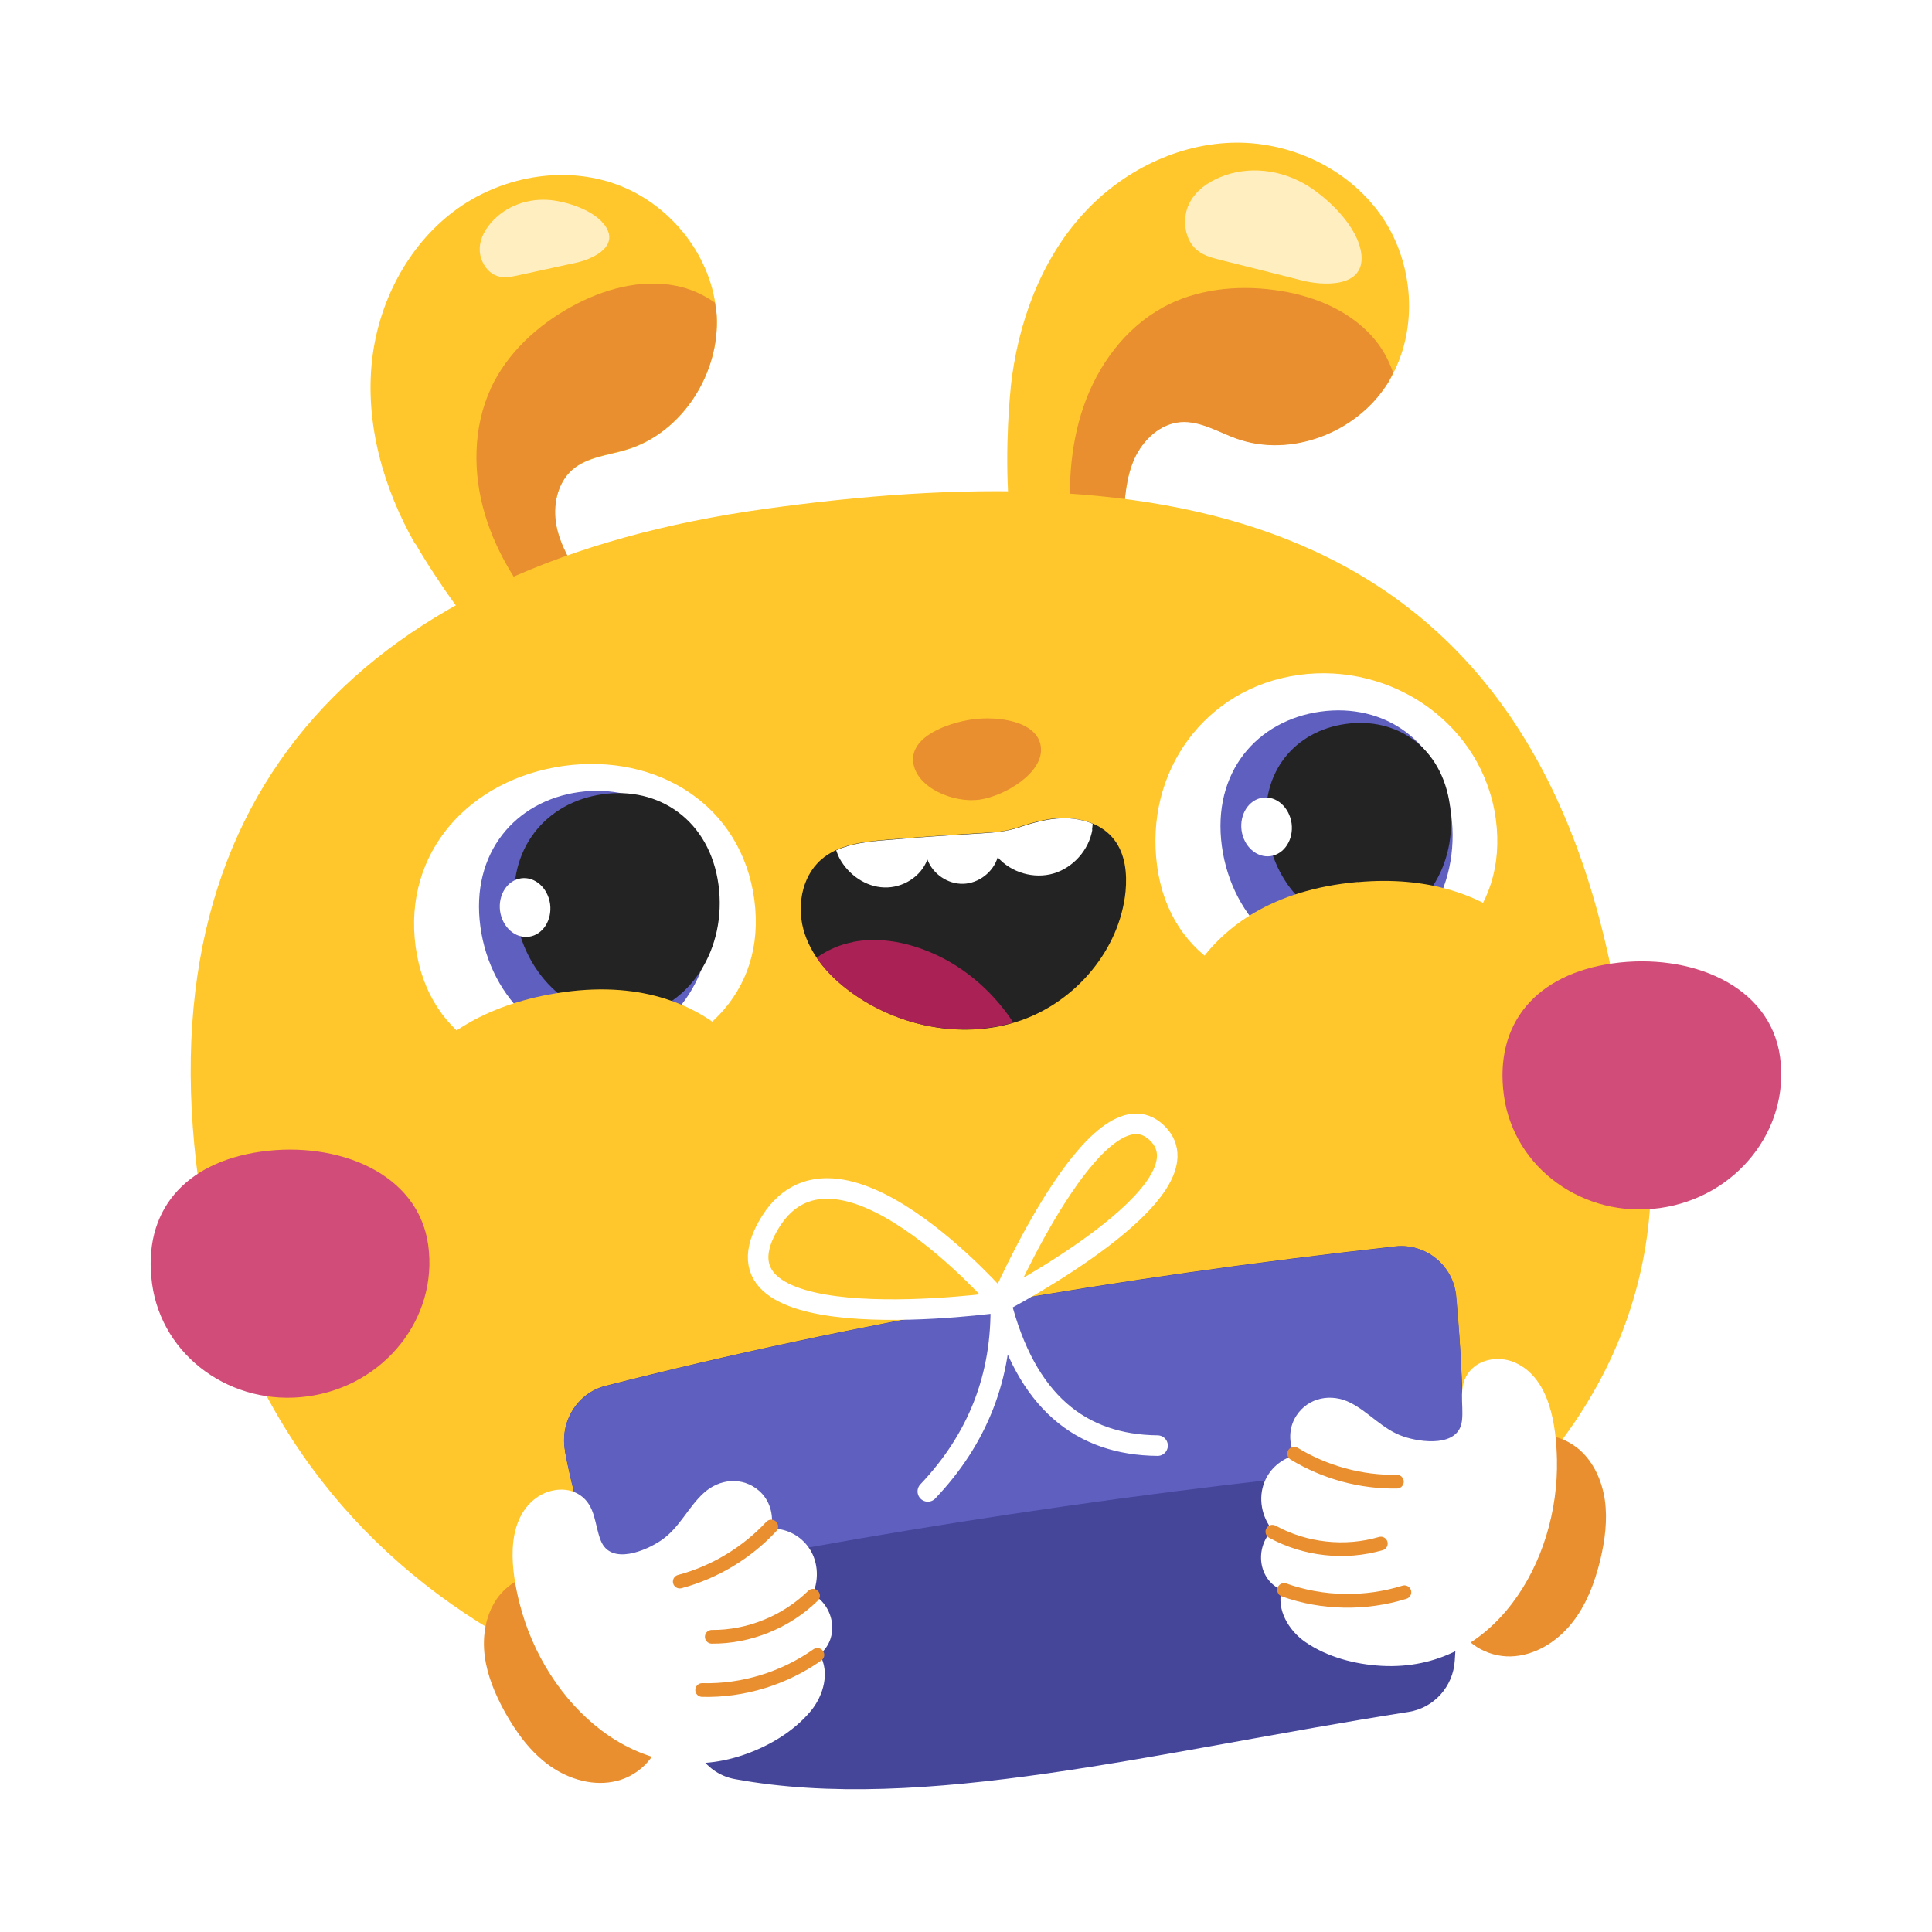 <svg width="141" height="141" viewBox="0 0 141 141" fill="none" xmlns="http://www.w3.org/2000/svg">
<g filter="url(#filter0_d_3805_3243)">
<path d="M73.757 28.304C74.261 23.664 75.917 19.046 79.053 15.605C81.904 12.475 85.984 10.455 90.183 10.411C94.383 10.377 98.627 12.431 100.963 15.972C103.298 19.512 103.518 24.452 101.237 28.015C98.956 31.589 94.186 33.41 90.227 31.989C88.878 31.5 87.573 30.679 86.148 30.79C84.668 30.912 83.428 32.078 82.803 33.432C82.189 34.786 82.08 36.307 82.003 37.783C81.915 39.27 81.849 40.78 81.29 42.156C80.731 43.533 79.579 44.754 78.121 44.965C72.583 45.73 73.428 31.378 73.768 28.281L73.757 28.304Z" fill="#FFC72C"/>
<path d="M84.832 22.454C87.299 21.1 90.238 20.789 93.024 21.166C95.677 21.521 98.331 22.543 100.14 24.552C100.82 25.306 101.347 26.228 101.676 27.216C101.533 27.493 101.412 27.782 101.237 28.037C98.956 31.611 94.186 33.431 90.227 32.011C88.879 31.522 87.574 30.701 86.148 30.812C84.668 30.934 83.429 32.1 82.804 33.454C82.189 34.808 82.08 36.329 82.003 37.805C81.915 39.292 81.85 40.802 81.29 42.178C80.874 43.2 80.128 44.143 79.174 44.642C79.108 44.254 79.053 43.899 78.987 43.599C78.659 42.078 78.395 40.535 78.231 38.993C77.913 35.851 78.055 32.621 79.086 29.646C80.117 26.672 82.102 23.963 84.843 22.454H84.832Z" fill="#E98F2F"/>
<path d="M30.299 39.703C27.986 35.652 26.637 30.934 27.152 26.294C27.624 22.065 29.729 17.992 33.096 15.439C36.462 12.897 41.09 12.02 45.037 13.474C48.985 14.928 52.044 18.78 52.297 23.031C52.538 27.271 49.775 31.6 45.75 32.821C44.38 33.243 42.844 33.354 41.759 34.297C40.64 35.285 40.311 36.961 40.607 38.426C40.903 39.881 41.704 41.179 42.504 42.422C43.305 43.666 44.127 44.942 44.489 46.374C44.84 47.817 44.632 49.493 43.579 50.525C39.566 54.455 31.857 42.378 30.321 39.681L30.299 39.703Z" fill="#FFC72C"/>
<path d="M35.815 28.348C37.011 25.773 39.204 23.764 41.671 22.398C44.018 21.1 46.759 20.334 49.38 20.866C50.378 21.066 51.332 21.499 52.176 22.087C52.22 22.398 52.286 22.698 52.308 23.009C52.549 27.249 49.786 31.578 45.761 32.799C44.39 33.221 42.855 33.332 41.77 34.275C40.651 35.263 40.322 36.939 40.618 38.404C40.914 39.858 41.715 41.157 42.515 42.4C43.316 43.644 44.138 44.92 44.5 46.352C44.763 47.429 44.708 48.639 44.226 49.604C43.952 49.327 43.689 49.071 43.469 48.872C42.318 47.839 41.199 46.763 40.169 45.608C38.074 43.266 36.298 40.58 35.398 37.561C34.488 34.542 34.51 31.167 35.837 28.315L35.815 28.348Z" fill="#E98F2F"/>
<path d="M14.487 86.212C18.413 115.094 45.235 129.867 73.767 125.894C102.3 121.92 129.254 102.495 117.806 71.826C111.095 36.595 84.284 33.176 55.751 37.15C27.218 41.124 10.561 57.33 14.487 86.212Z" fill="#FFC72C"/>
<g style="mix-blend-mode:soft-light" opacity="0.7">
<path d="M95.162 13.396C93.078 12.231 90.633 12.12 88.659 13.108C87.836 13.518 87.069 14.14 86.696 15.072C86.323 16.005 86.444 17.292 87.156 18.058C87.672 18.613 88.385 18.802 89.054 18.968C91.06 19.468 93.056 19.967 95.063 20.478C96.433 20.822 99.581 21.077 99.361 18.613C99.164 16.493 96.708 14.262 95.162 13.396Z" fill="white"/>
</g>
<g style="mix-blend-mode:soft-light" opacity="0.7">
<path d="M39.927 14.584C38.228 14.495 36.627 15.206 35.662 16.471C35.267 16.993 34.96 17.637 35.015 18.358C35.069 19.08 35.541 19.868 36.232 20.123C36.736 20.312 37.252 20.212 37.734 20.112C39.182 19.801 40.618 19.479 42.066 19.168C43.053 18.957 45.147 18.114 44.248 16.604C43.469 15.306 41.188 14.651 39.938 14.584H39.927Z" fill="white"/>
</g>
<path d="M30.332 69.085C31.275 75.989 37.306 78.953 44.138 77.998C50.959 77.043 55.981 72.548 55.049 65.644C54.106 58.74 47.954 54.955 41.133 55.898C34.313 56.853 29.4 62.17 30.332 69.085Z" fill="white"/>
<path d="M35.059 67.631C35.793 73.037 40.136 76.899 44.752 76.256C49.369 75.612 52.527 70.706 51.792 65.3C51.058 59.894 46.869 57.164 42.252 57.808C37.636 58.451 34.324 62.225 35.059 67.631Z" fill="#5F5FC0"/>
<path d="M38.349 66.532C38.93 70.839 42.395 73.925 46.079 73.414C49.764 72.903 52.275 68.985 51.694 64.678C51.113 60.372 47.768 58.185 44.084 58.707C40.399 59.217 37.767 62.225 38.349 66.543V66.532Z" fill="#232323" stroke="#232323" stroke-width="1.5" stroke-linecap="round" stroke-linejoin="round"/>
<path d="M36.495 66.487C36.66 67.664 37.603 68.508 38.612 68.363C39.62 68.219 40.3 67.153 40.147 65.977C39.982 64.8 39.039 63.957 38.031 64.101C37.022 64.245 36.342 65.311 36.495 66.487Z" fill="white"/>
<path d="M40.004 72.593C29.74 74.535 28.062 82.05 28.062 82.05L56.222 79.508C56.222 79.508 52.483 70.228 40.004 72.593Z" fill="#FFC72C"/>
<path d="M84.448 63.213C85.391 70.117 91.422 73.081 98.254 72.126C105.075 71.171 110.097 66.676 109.165 59.772C108.222 52.868 101.588 48.306 94.767 49.26C87.946 50.215 83.516 56.309 84.448 63.213Z" fill="white"/>
<path d="M89.174 61.759C89.909 67.165 94.252 71.027 98.868 70.383C103.485 69.74 106.643 64.834 105.908 59.428C105.173 54.022 100.985 51.292 96.368 51.935C91.751 52.579 88.44 56.353 89.174 61.759Z" fill="#5F5FC0"/>
<path d="M92.475 60.66C93.056 64.967 96.521 68.053 100.206 67.542C103.89 67.031 106.402 63.113 105.82 58.806C105.239 54.5 101.895 52.313 98.21 52.835C94.526 53.345 91.894 56.353 92.475 60.671V60.66Z" fill="#232323"/>
<path d="M90.611 60.605C90.775 61.781 91.719 62.625 92.727 62.481C93.736 62.336 94.416 61.271 94.263 60.094C94.098 58.917 93.155 58.074 92.146 58.218C91.137 58.362 90.457 59.428 90.611 60.605Z" fill="white"/>
<path d="M99.087 64.368C86.444 65.5 85.314 75.456 85.314 75.456L113.102 70.217C113.102 70.217 109.483 63.446 99.087 64.379V64.368Z" fill="#FFC72C"/>
<path d="M75.961 54.499C76.213 56.375 73.329 58.107 71.476 58.362C69.623 58.617 66.903 57.53 66.651 55.654C66.399 53.778 69.108 52.768 70.961 52.502C72.814 52.246 75.709 52.612 75.961 54.488V54.499Z" fill="#E98F2F"/>
<path d="M77.518 59.717C78.944 59.672 80.457 60.149 81.323 61.293C82.124 62.336 82.266 63.746 82.145 65.056C81.718 69.318 78.516 73.07 74.513 74.468C70.511 75.867 65.905 75.023 62.407 72.615C60.795 71.505 59.359 70.028 58.734 68.164C58.109 66.299 58.46 64.023 59.929 62.736C61.19 61.637 62.967 61.437 64.622 61.293C66.925 61.104 69.228 60.938 71.531 60.804C72.55 60.749 73.406 60.693 74.371 60.36C75.391 60.016 76.432 59.728 77.507 59.694L77.518 59.717Z" fill="#232323"/>
<path d="M62.265 68.741C63.975 68.419 65.752 68.685 67.386 69.296C70.072 70.284 72.375 72.215 73.954 74.624C70.083 75.767 65.741 74.923 62.396 72.626C61.322 71.882 60.324 70.972 59.6 69.895C60.39 69.329 61.311 68.929 62.265 68.752V68.741Z" fill="#AA2155"/>
<path d="M79.7 60.549C79.722 60.405 79.733 60.261 79.744 60.116C79.042 59.828 78.263 59.694 77.518 59.717C76.443 59.75 75.401 60.039 74.382 60.383C73.417 60.705 72.561 60.76 71.541 60.827C69.239 60.96 66.936 61.115 64.633 61.315C63.405 61.415 62.122 61.559 61.025 62.059C61.102 62.27 61.179 62.481 61.289 62.68C61.947 63.857 63.186 64.723 64.523 64.767C65.861 64.823 67.221 63.99 67.682 62.725C68.076 63.79 69.173 64.534 70.302 64.501C71.421 64.468 72.485 63.657 72.814 62.569C73.811 63.691 75.456 64.168 76.893 63.746C78.318 63.324 79.47 62.037 79.722 60.549H79.7Z" fill="white"/>
<path d="M109.757 79.951C110.481 85.257 115.58 88.942 121.14 88.165C126.71 87.388 130.636 82.46 129.912 77.143C129.188 71.837 123.278 69.529 117.718 70.306C112.159 71.083 109.033 74.646 109.757 79.951Z" fill="#D24C79"/>
<path d="M11.099 93.693C11.822 98.999 16.922 102.684 22.481 101.907C28.052 101.13 31.977 96.202 31.254 90.885C30.53 85.579 24.619 83.27 19.06 84.047C13.489 84.824 10.375 88.387 11.099 93.693Z" fill="#D24C79"/>
<path d="M41.232 105.925C42.669 113.606 46.09 121.032 51.134 128.225C51.726 129.079 52.637 129.668 53.656 129.845C67.374 132.365 84.306 127.836 102.794 124.939C104.647 124.651 106.051 123.097 106.171 121.198C106.895 110.343 107.103 103.505 106.259 94.581C106.051 92.339 104.033 90.718 101.829 90.962C81.707 93.193 62.418 96.49 44.182 101.141C42.109 101.674 40.837 103.772 41.243 105.903L41.232 105.925Z" fill="#45459A"/>
<path d="M101.829 90.985C81.707 93.216 62.418 96.512 44.182 101.163C42.109 101.696 40.837 103.794 41.243 105.925C41.868 109.266 42.888 112.552 44.237 115.793C54.018 113.762 63.865 111.997 73.746 110.509C84.36 108.911 95.008 107.635 105.7 106.669C106.062 106.636 106.423 106.602 106.785 106.569C106.785 102.373 106.632 98.355 106.281 94.592C106.073 92.35 104.055 90.729 101.851 90.974L101.829 90.985Z" fill="#5F5FC0"/>
<path d="M73.033 95.036C73.033 95.036 60.839 80.906 56.025 89.519C51.2 98.133 73.033 95.036 73.033 95.036Z" stroke="white" stroke-width="1.5" stroke-linecap="round" stroke-linejoin="round"/>
<path d="M73.033 95.036C73.033 95.036 80.171 78.531 84.448 82.693C88.725 86.867 73.033 95.036 73.033 95.036Z" stroke="white" stroke-width="1.5" stroke-linecap="round" stroke-linejoin="round"/>
<path d="M67.714 108.844C71.333 105.037 73.175 100.464 73.033 95.036C74.886 102.318 78.888 105.448 84.481 105.503" stroke="white" stroke-width="1.5" stroke-linecap="round" stroke-linejoin="round"/>
<path d="M36.221 116.737C37.032 115.549 38.458 114.75 39.873 114.905L40.728 115.738C43.118 117.658 45.202 119.967 46.891 122.531C47.636 123.663 48.327 124.95 48.25 126.305C48.152 128.047 46.715 129.546 45.037 129.968C43.36 130.4 41.55 129.879 40.136 128.88C38.721 127.881 37.668 126.427 36.824 124.906C36.133 123.641 35.563 122.298 35.377 120.866C35.19 119.434 35.431 117.913 36.232 116.725L36.221 116.737Z" fill="#E98F2F"/>
<path d="M37.931 117.058C39.763 124.284 46.507 130.744 54.281 128.069C56.113 127.437 57.911 126.382 59.172 124.873C60.115 123.729 60.576 122.031 59.819 120.743C61.288 119.545 60.905 117.236 59.315 116.348C59.808 115.205 59.709 113.806 58.92 112.807C58.262 111.963 57.286 111.553 56.288 111.542C56.474 110.554 56.189 109.488 55.4 108.8C54.183 107.745 52.505 107.912 51.353 108.966C50.202 110.021 49.599 111.486 48.283 112.396C47.165 113.173 44.588 114.261 43.853 112.452C43.381 111.297 43.491 109.91 42.34 109.122C41.298 108.411 39.85 108.689 38.929 109.477C36.835 111.264 37.328 114.705 37.931 117.069V117.058Z" fill="white"/>
<path d="M59.654 120.776C57.209 122.497 54.215 123.418 51.244 123.34" stroke="#E98F2F" stroke-linecap="round" stroke-linejoin="round"/>
<path d="M59.337 116.458C57.385 118.368 54.665 119.478 51.946 119.455" stroke="#E98F2F" stroke-linecap="round" stroke-linejoin="round"/>
<path d="M56.288 111.408C54.49 113.34 52.143 114.749 49.61 115.426" stroke="#E98F2F" stroke-linecap="round" stroke-linejoin="round"/>
<path d="M115.185 105.736C114.088 104.815 112.509 104.438 111.182 104.971L110.59 106.003C108.803 108.5 107.41 111.298 106.478 114.228C106.061 115.527 105.743 116.947 106.182 118.235C106.741 119.889 108.529 120.932 110.25 120.888C111.972 120.843 113.584 119.856 114.68 118.501C115.777 117.147 116.402 115.471 116.808 113.773C117.137 112.374 117.323 110.909 117.126 109.488C116.917 108.056 116.292 106.658 115.196 105.736H115.185Z" fill="#E98F2F"/>
<path d="M110.645 99.476C109.548 98.965 108.079 99.099 107.268 100.064C106.368 101.13 106.84 102.44 106.697 103.683C106.478 105.636 103.704 105.281 102.421 104.837C100.907 104.327 99.942 103.083 98.55 102.373C97.168 101.674 95.49 101.973 94.613 103.317C94.032 104.205 94.043 105.303 94.481 106.203C93.528 106.491 92.694 107.146 92.288 108.145C91.806 109.333 92.08 110.698 92.859 111.664C91.554 112.962 91.806 115.293 93.538 116.037C93.155 117.48 94.043 118.99 95.26 119.833C96.872 120.943 98.89 121.465 100.82 121.576C109.022 122.031 113.792 113.972 113.628 106.513C113.573 104.071 113.123 100.63 110.634 99.476H110.645Z" fill="white"/>
<path d="M93.714 116.037C96.521 117.036 99.646 117.091 102.497 116.203" stroke="#E98F2F" stroke-linecap="round" stroke-linejoin="round"/>
<path d="M92.858 111.786C95.249 113.095 98.155 113.417 100.776 112.651" stroke="#E98F2F" stroke-linecap="round" stroke-linejoin="round"/>
<path d="M94.448 106.091C96.696 107.457 99.328 108.178 101.949 108.134" stroke="#E98F2F" stroke-linecap="round" stroke-linejoin="round"/>
</g>
<defs>
<filter id="filter0_d_3805_3243" x="-4.005" y="-5" width="149.005" height="151" filterUnits="userSpaceOnUse" color-interpolation-filters="sRGB">
<feFlood flood-opacity="0" result="BackgroundImageFix"/>
<feColorMatrix in="SourceAlpha" type="matrix" values="0 0 0 0 0 0 0 0 0 0 0 0 0 0 0 0 0 0 127 0" result="hardAlpha"/>
<feOffset/>
<feGaussianBlur stdDeviation="7.5"/>
<feComposite in2="hardAlpha" operator="out"/>
<feColorMatrix type="matrix" values="0 0 0 0 0.031 0 0 0 0 0.047 0 0 0 0 0.004 0 0 0 0.25 0"/>
<feBlend mode="normal" in2="BackgroundImageFix" result="effect1_dropShadow_3805_3243"/>
<feBlend mode="normal" in="SourceGraphic" in2="effect1_dropShadow_3805_3243" result="shape"/>
</filter>
</defs>
</svg>
